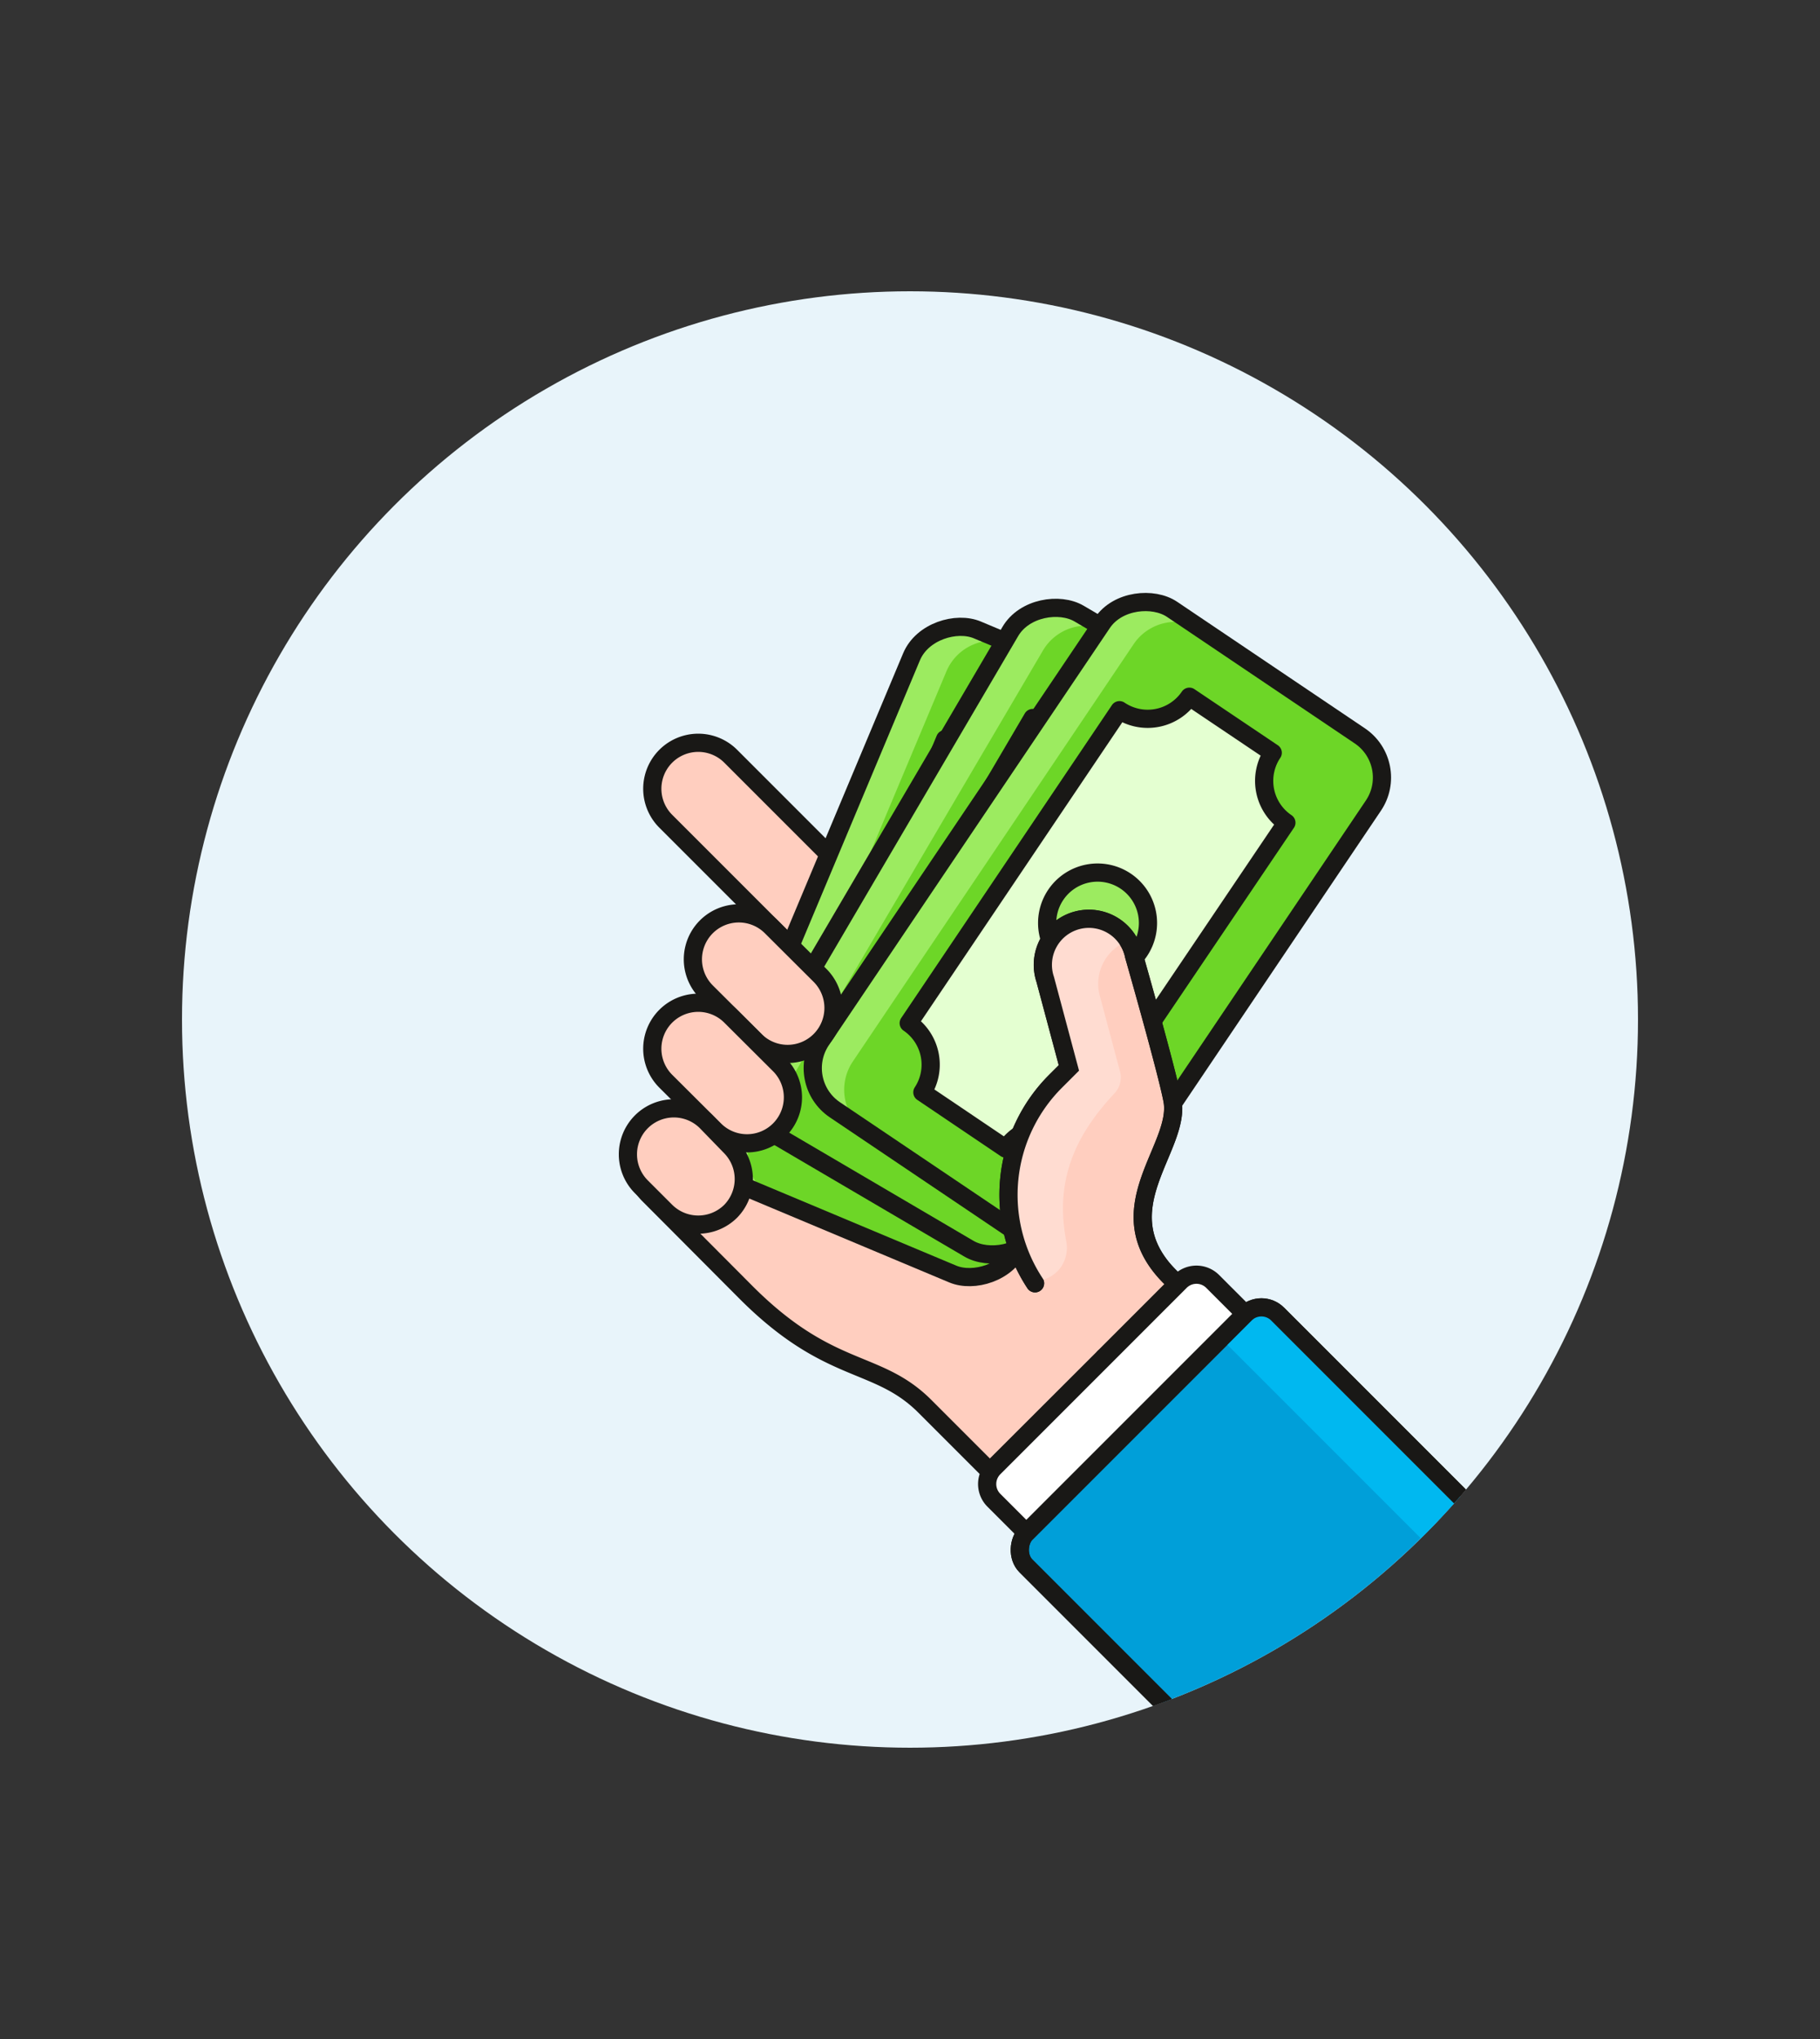 <svg id="Multicolor" xmlns="http://www.w3.org/2000/svg" xmlns:xlink="http://www.w3.org/1999/xlink" viewBox="0 0 100 112"><rect x="0" y="0" width="100" height="112" fill="#333333" stroke="none"/><defs><style>.cls-1,.cls-15,.cls-4,.cls-9{fill:none;}.cls-2{fill:#e8f4fa;}.cls-11,.cls-3{fill:#ffcebf;}.cls-11,.cls-13,.cls-15,.cls-16,.cls-4,.cls-7,.cls-8,.cls-9{stroke:#191816;}.cls-16,.cls-4,.cls-7,.cls-8,.cls-9{stroke-linecap:round;}.cls-13,.cls-15,.cls-16,.cls-4,.cls-7,.cls-8{stroke-linejoin:round;}.cls-5{fill:#6dd627;}.cls-6,.cls-8{fill:#9ceb60;}.cls-7{fill:#e4ffd1;}.cls-11,.cls-9{stroke-miterlimit:10;}.cls-10{fill:#ffdcd1;}.cls-12{clip-path:url(#clip-path);}.cls-13{fill:#009fd9;}.cls-14{fill:#00b8f0;}.cls-16{fill:#fff;}</style><clipPath id="clip-path"><circle class="cls-1" cx="50" cy="56" r="40"/></clipPath></defs><title>12- money-payment-4</title><g id="New_Symbol_53-41" data-name="New Symbol 53"><circle class="cls-2" cx="50" cy="56" r="40"/></g><path class="cls-3" d="M54.87,56.26,40.15,41.54a2.52,2.52,0,0,0-3.57,3.57l8,8A2.52,2.52,0,0,0,41,56.71l.89.89a2.52,2.52,0,0,0-3.57,3.57l.9.89a2.52,2.52,0,1,0-3.57,3.57L41,71c4.6,4.6,7.19,3.62,9.82,6.25l3.57,3.57L64.69,70.54l-4.46-4.46Z"/><path class="cls-4" d="M54.87,56.26,40.15,41.54a2.52,2.52,0,0,0-3.57,3.57l8,8A2.52,2.52,0,0,0,41,56.71l.89.89a2.52,2.52,0,0,0-3.57,3.57l.9.89a2.52,2.52,0,1,0-3.57,3.57L41,71c4.6,4.6,7.19,3.62,9.82,6.25l3.57,3.57L64.69,70.54l-4.46-4.46Z"/><line class="cls-4" x1="44.61" y1="53.14" x2="45.5" y2="54.03"/><line class="cls-4" x1="39.26" y1="62.06" x2="40.15" y2="62.96"/><line class="cls-4" x1="41.93" y1="57.6" x2="42.83" y2="58.49"/><rect class="cls-5" x="36.44" y="43.31" width="33.15" height="17.96" rx="2.76" ry="2.76" transform="translate(-15.7 80.96) rotate(-67.25)"/><path class="cls-6" d="M50.08,36.08,39.39,61.56a2.76,2.76,0,0,0,1.48,3.61l1.91.8a2.77,2.77,0,0,1-1.48-3.61L52,36.88A2.76,2.76,0,0,1,55.6,35.4l-1.91-.8A2.76,2.76,0,0,0,50.08,36.08Z"/><rect class="cls-4" x="36.44" y="43.31" width="33.15" height="17.96" rx="2.76" ry="2.76" transform="translate(-15.7 80.96) rotate(-67.25)"/><path class="cls-7" d="M60.64,41.25l-5.1-2.13a2.76,2.76,0,0,1-3.61,1.48l-8,19.11a2.76,2.76,0,0,1,1.48,3.61l5.1,2.14A2.76,2.76,0,0,1,54.11,64l8-19.11A2.76,2.76,0,0,1,60.64,41.25Z"/><path class="cls-8" d="M54.09,49.74a2.77,2.77,0,1,1-3.62,1.48A2.77,2.77,0,0,1,54.09,49.74Z"/><rect class="cls-5" x="39.69" y="42.17" width="33.15" height="17.96" rx="2.76" ry="2.76" transform="translate(-16.33 73.78) rotate(-59.59)"/><path class="cls-6" d="M55.51,34.69l-14,23.83a2.76,2.76,0,0,0,1,3.78l1.79,1.05a2.76,2.76,0,0,1-1-3.78l14-23.83a2.77,2.77,0,0,1,3.78-1l-1.79-1A2.77,2.77,0,0,0,55.51,34.69Z"/><rect class="cls-4" x="39.69" y="42.17" width="33.15" height="17.96" rx="2.76" ry="2.76" transform="translate(-16.33 73.78) rotate(-59.59)"/><path class="cls-7" d="M65.29,41.23l-4.77-2.79a2.77,2.77,0,0,1-3.78,1L46.25,57.29a2.76,2.76,0,0,1,1,3.78L52,63.87a2.75,2.75,0,0,1,3.78-1L66.27,45A2.78,2.78,0,0,1,65.29,41.23Z"/><path class="cls-8" d="M57.66,48.77a2.76,2.76,0,1,1-3.78,1A2.76,2.76,0,0,1,57.66,48.77Z"/><rect class="cls-5" x="43.73" y="41.71" width="33.15" height="17.96" rx="2.76" ry="2.76" transform="translate(-15.44 72.38) rotate(-56.03)"/><path class="cls-6" d="M60.58,34.22,45.14,57.13A2.76,2.76,0,0,0,45.88,61l1.72,1.16a2.78,2.78,0,0,1-.75-3.84L62.29,35.38a2.77,2.77,0,0,1,3.84-.75l-1.72-1.16A2.76,2.76,0,0,0,60.58,34.22Z"/><rect class="cls-4" x="43.73" y="41.71" width="33.15" height="17.96" rx="2.76" ry="2.76" transform="translate(-15.44 72.38) rotate(-56.03)"/><path class="cls-7" d="M69.93,41.35l-4.58-3.08a2.77,2.77,0,0,1-3.84.74L49.93,56.2A2.76,2.76,0,0,1,50.68,60l4.58,3.09a2.78,2.78,0,0,1,3.84-.75L70.68,45.19A2.77,2.77,0,0,1,69.93,41.35Z"/><path class="cls-8" d="M61.85,48.4a2.77,2.77,0,1,1-3.84.75A2.77,2.77,0,0,1,61.85,48.4Z"/><path class="cls-3" d="M56.87,70.49A8.82,8.82,0,0,1,58,59.39l.73-.73-1.3-4.86a2.53,2.53,0,1,1,4.88-1.3s1.82,6.37,2.11,7.93c.5,2.6-3.8,6-.15,9.69l.42.42-4,4"/><path class="cls-9" d="M56.87,70.49A8.82,8.82,0,0,1,58,59.39l.73-.73-1.3-4.86a2.53,2.53,0,1,1,4.88-1.3s1.82,6.37,2.11,7.93c.5,2.6-3.8,6-.15,9.69l.42.42-4,4"/><path class="cls-10" d="M56.8,70.37a1.84,1.84,0,0,0,1.41-.66,1.87,1.87,0,0,0,.38-1.51c-.67-3.43.55-5.9,2.65-8.15a1.27,1.27,0,0,0,.3-1.19L60.43,54.7a2.51,2.51,0,0,1,1.51-3,2.52,2.52,0,0,0-4.51,2.08l1.3,4.86-.73.73A8.81,8.81,0,0,0,56.8,70.37Z"/><path class="cls-1" d="M56.87,70.49A8.82,8.82,0,0,1,58,59.39l.73-.73-1.3-4.86a2.53,2.53,0,1,1,4.88-1.3s1.82,6.37,2.11,7.93c.5,2.6-3.8,6-.15,9.69l.42.42-4,4"/><path class="cls-9" d="M56.87,70.49A8.82,8.82,0,0,1,58,59.39l.73-.73-1.3-4.86a2.53,2.53,0,1,1,4.88-1.3s1.82,6.37,2.11,7.93c.5,2.6-3.8,6-.15,9.69l.42.42-4,4"/><path class="cls-11" d="M45.06,57.15a2.52,2.52,0,0,1-3.57,0l-2.68-2.67a2.52,2.52,0,1,1,3.57-3.57l2.68,2.67A2.53,2.53,0,0,1,45.06,57.15Z"/><path class="cls-11" d="M42.83,62.06a2.52,2.52,0,0,1-3.57,0l-2.68-2.67a2.52,2.52,0,0,1,3.57-3.57l2.68,2.67A2.53,2.53,0,0,1,42.83,62.06Z"/><path class="cls-11" d="M40.15,66.53a2.53,2.53,0,0,1-3.57,0l-1.34-1.34a2.52,2.52,0,0,1,3.57-3.57L40.15,63A2.53,2.53,0,0,1,40.15,66.53Z"/><g class="cls-12"><rect class="cls-13" x="58.94" y="76.74" width="23.56" height="19.56" rx="1.26" ry="1.26" transform="translate(59.55 197.72) rotate(-135)"/><path class="cls-14" d="M68.42,72.17a1.26,1.26,0,0,1,1.78,0L85.08,87.05a1.26,1.26,0,0,1,0,1.78l-1.34,1.34L67.08,73.51Z"/><rect class="cls-15" x="58.94" y="76.74" width="23.56" height="19.56" rx="1.26" ry="1.26" transform="translate(59.55 197.72) rotate(-135)"/><path class="cls-16" d="M60.42,68.34h2.52a0,0,0,0,1,0,0v17a0,0,0,0,1,0,0H60.42a1.26,1.26,0,0,1-1.26-1.26V69.6a1.26,1.26,0,0,1,1.26-1.26Z" transform="translate(72.23 -20.66) rotate(45)"/></g></svg>